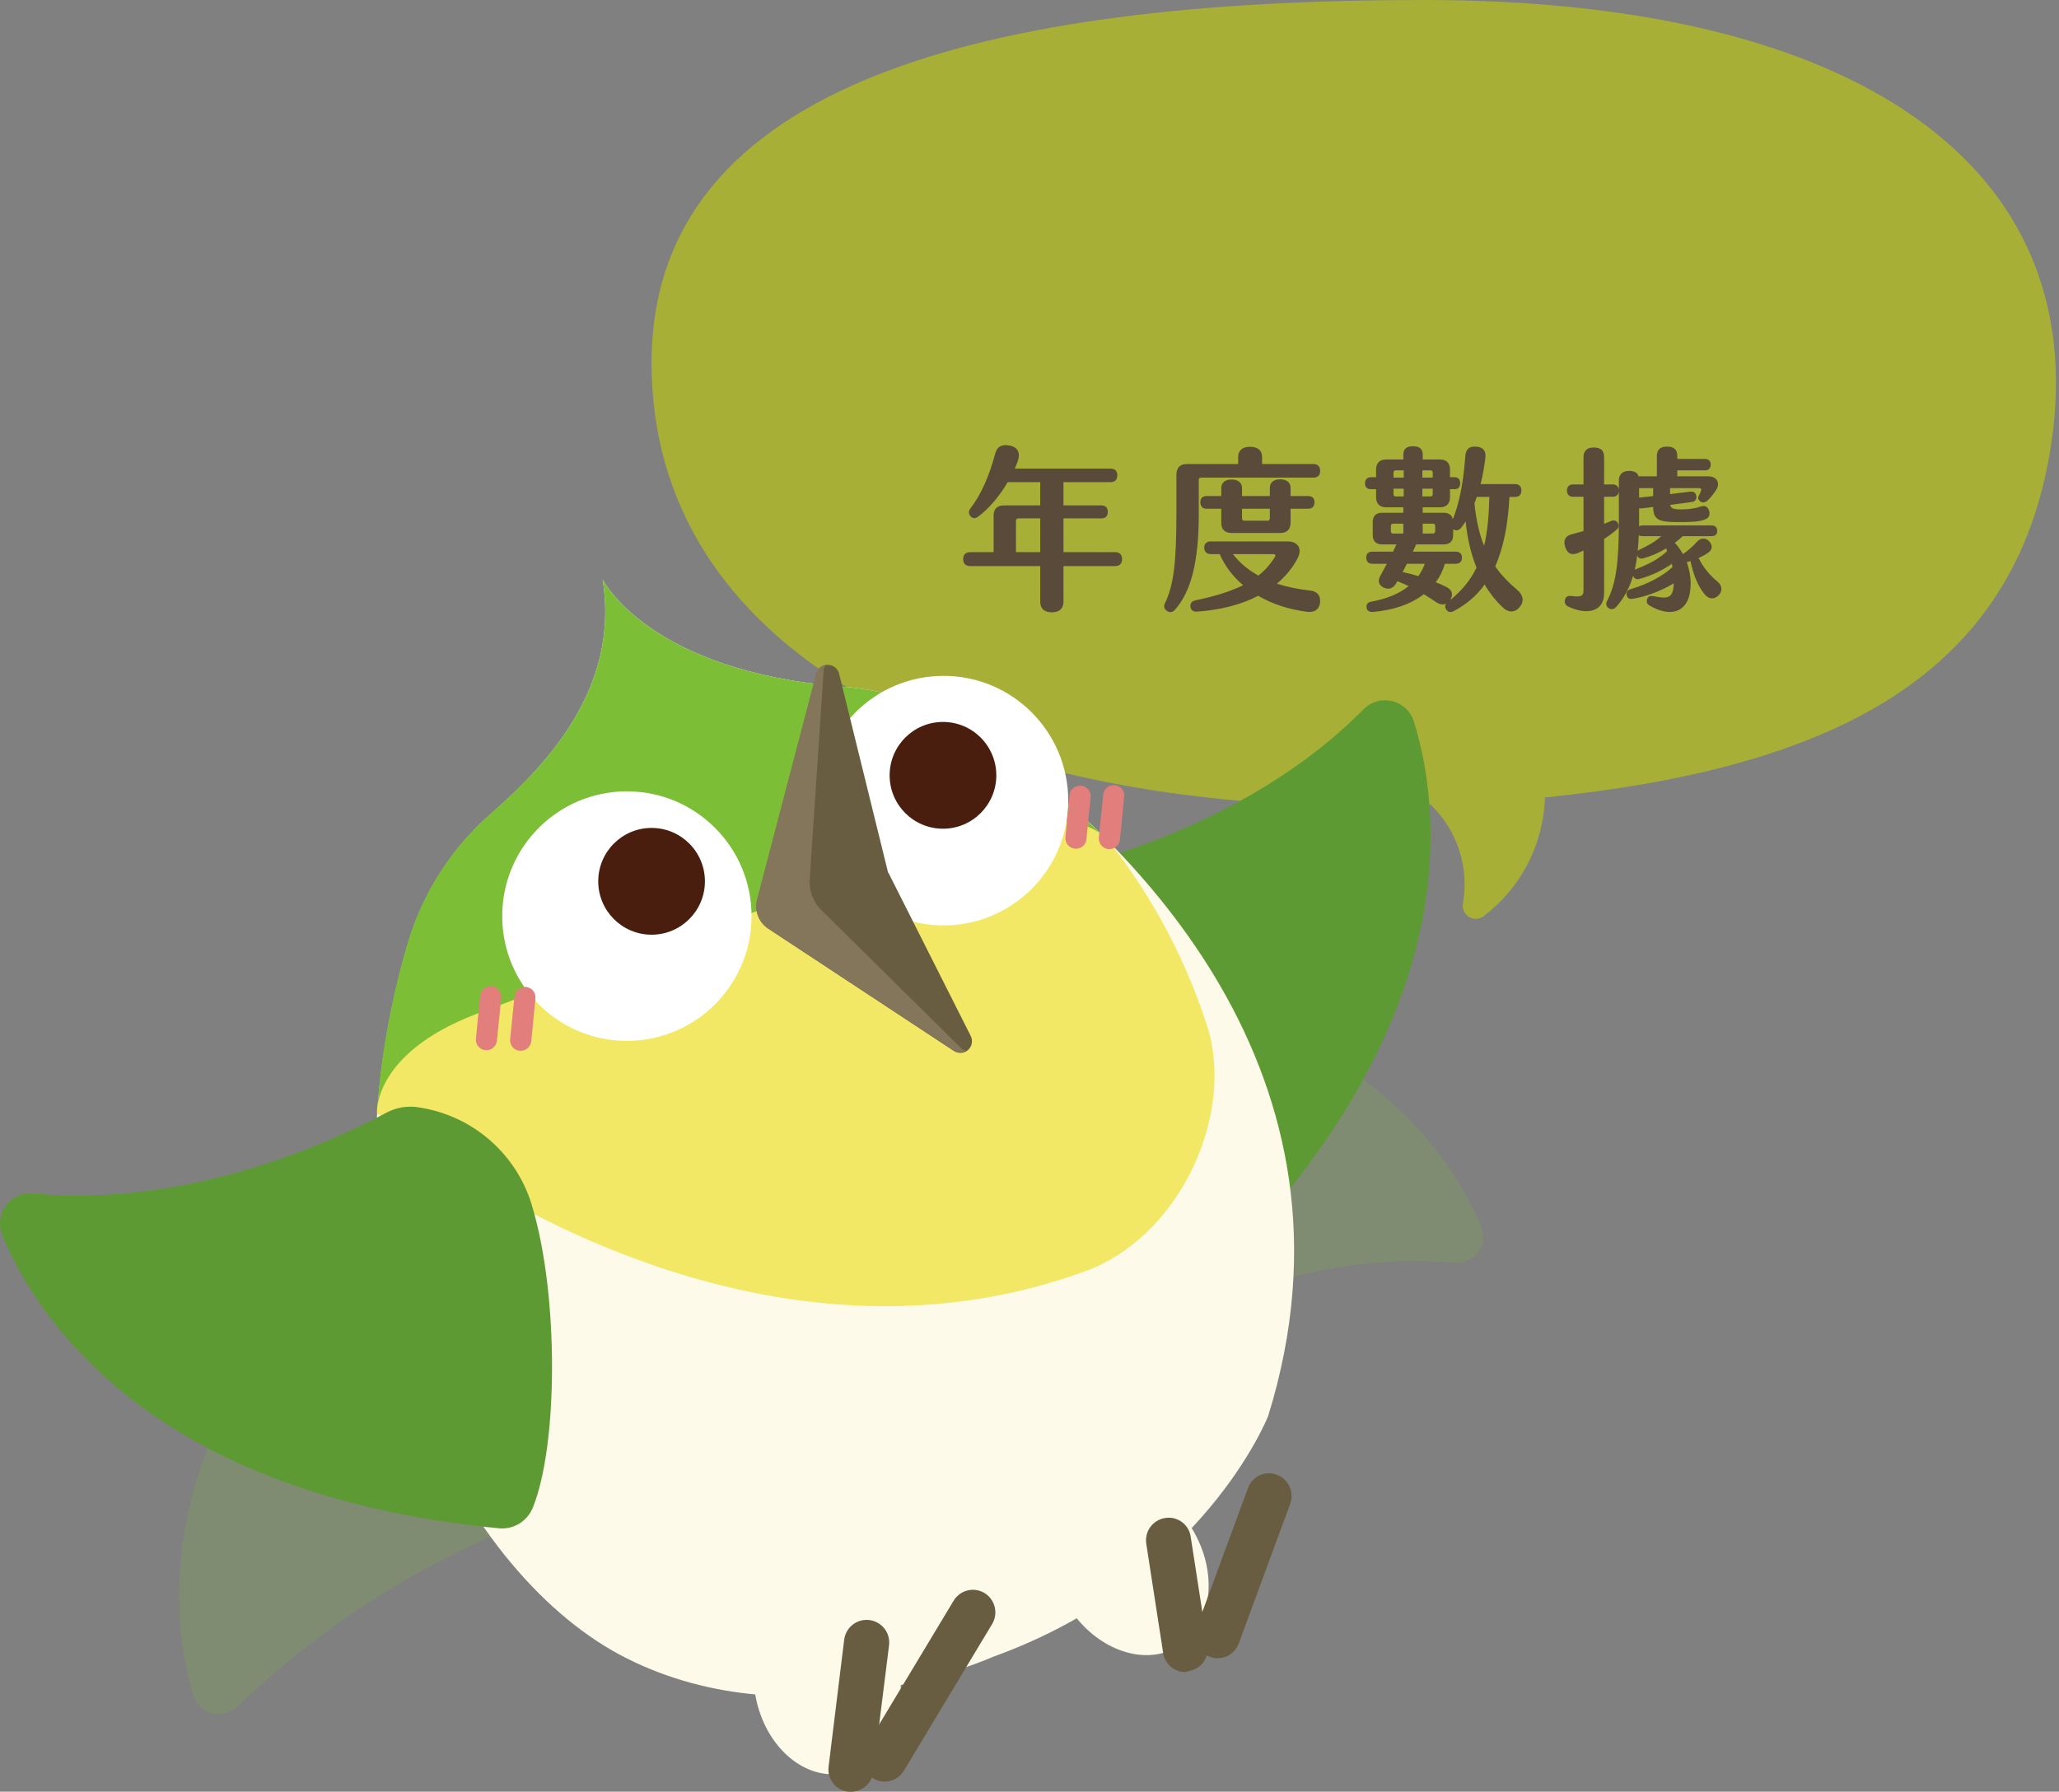 <svg width="632" height="550" viewBox="0 0 632 550" fill="none" xmlns="http://www.w3.org/2000/svg">
<rect x="0" y="0" width="632" height="550" fill="#808080" stroke="none"/>
<path opacity="0.7" d="M436.976 0C569.531 0 642.416 50.745 629.621 136.21C618.874 208 561.841 235.816 474.218 244.799C474.003 251.89 472.201 258.844 468.948 265.146C465.695 271.449 461.072 276.941 455.419 281.219C454.775 281.715 453.993 282.005 453.181 282.046C452.369 282.087 451.563 281.879 450.872 281.45C450.18 281.022 449.637 280.394 449.311 279.648C448.986 278.902 448.894 278.073 449.051 277.274C450.007 271.782 449.597 266.14 447.852 260.846C446.106 255.551 443.08 250.768 439.046 246.924C427.565 247.41 435.621 247.654 423.211 247.654C290.655 247.654 200 198.184 200 111.444C200 24.704 304.42 0 436.976 0Z" fill="#B8C318"/>
<path d="M342.302 169.5C343.652 169.5 344.408 170.256 344.408 171.606C344.408 173.01 343.652 173.766 342.302 173.766H326.426V184.62C326.426 186.888 325.13 187.968 322.862 187.968C320.594 187.968 319.298 186.888 319.298 184.62V173.766H297.806C296.402 173.766 295.646 173.01 295.646 171.606C295.646 170.256 296.402 169.5 297.806 169.5H304.988V158.268C304.988 156.216 306.122 155.136 308.174 155.136H319.298V148.008H309.308C306.77 152.328 303.422 156.27 300.29 158.538C299.426 159.24 298.616 159.24 297.968 158.538C297.266 157.782 297.212 156.972 297.86 156.108C301.208 151.734 303.746 145.794 305.42 139.422C306.068 136.884 307.742 136.236 310.172 136.83C312.548 137.37 313.304 139.26 312.278 141.906C312.008 142.554 311.792 143.202 311.468 143.85H340.844C342.194 143.85 342.95 144.552 342.95 145.902C342.95 147.252 342.194 148.008 340.844 148.008H326.426V155.136H338.036C339.332 155.136 340.034 155.838 340.034 157.134C340.034 158.43 339.332 159.132 338.036 159.132H326.426V169.5H342.302ZM319.298 169.5V159.132H312.494C312.116 159.132 311.846 159.402 311.846 159.78V169.5H319.298Z" fill="#594A39"/>
<path d="M367.952 147.306V157.998C367.952 172.2 365.63 181.596 360.662 187.158C359.96 188.022 358.88 188.13 358.124 187.482C357.314 186.888 357.098 186.132 357.584 185.16C360.338 179.544 361.094 172.2 361.094 157.35V145.74C361.094 143.634 362.174 142.446 364.226 142.446H380.048V140.286C380.048 138.288 381.344 137.154 383.72 137.154C386.042 137.154 387.392 138.288 387.392 140.286V142.446H403.214C404.51 142.446 405.212 143.256 405.212 144.552C405.212 145.848 404.51 146.604 403.214 146.604H368.6C368.222 146.604 367.952 146.928 367.952 147.306ZM377.996 163.614C375.944 163.614 374.864 162.48 374.864 160.482V156.162H370.328C369.086 156.162 368.438 155.406 368.438 154.164C368.438 152.976 369.086 152.274 370.328 152.274H374.864V149.844C374.864 148.17 375.998 147.198 378.05 147.198C379.994 147.198 381.236 148.17 381.236 149.844V152.274H389.768V149.79C389.768 148.116 390.902 147.144 392.954 147.144C394.952 147.144 396.14 148.116 396.14 149.79V152.274H401.54C402.782 152.274 403.484 152.976 403.484 154.164C403.484 155.46 402.782 156.162 401.54 156.162H396.14V160.482C396.14 162.48 395.006 163.614 393.008 163.614H377.996ZM381.236 156.162V159.186C381.236 159.564 381.506 159.834 381.884 159.834H389.12C389.498 159.834 389.768 159.564 389.768 159.186V156.162H381.236ZM402.404 181.326C404.51 181.596 405.482 183.108 405.158 185.214C404.726 187.428 403.16 188.022 401.162 187.806C395.762 187.104 390.632 185.484 386.204 182.892C380.912 185.646 374.486 187.266 367.412 187.752C366.332 187.806 365.576 187.374 365.414 186.348C365.252 185.43 365.684 184.566 366.872 184.296C372.92 183.054 377.726 181.542 381.56 179.652C378.482 177.006 375.998 173.82 374.378 170.094H371.57C370.382 170.094 369.626 169.284 369.626 168.096C369.626 166.908 370.382 166.206 371.57 166.206H395.276C398.408 166.206 399.812 168.474 398.3 171.336C396.734 174.36 394.574 176.952 391.928 179.166C395.06 180.192 398.57 180.894 402.404 181.326ZM378.428 170.094C380.588 172.848 383.18 175.008 386.258 176.682C388.31 175.062 389.984 173.172 391.334 170.958C391.658 170.472 391.388 170.094 390.902 170.094H378.428Z" fill="#594A39"/>
<path d="M465.746 181.11C467.474 182.622 467.96 184.512 466.502 186.294C464.99 188.13 462.992 188.184 461.156 186.348C459.104 184.404 457.268 182.082 455.702 179.436C453.272 182.838 450.14 185.538 446.198 187.59C445.226 188.13 444.362 187.86 443.876 187.05C443.498 186.402 443.498 185.862 443.876 185.322C443.012 185.7 441.986 185.592 440.96 184.944C439.664 184.026 438.314 183.216 437.018 182.406C433.13 185.43 427.784 187.32 421.358 187.86C420.278 187.914 419.576 187.428 419.468 186.51C419.36 185.538 419.738 184.89 420.98 184.674C425.678 183.81 429.512 182.244 432.374 179.922C431.294 179.382 430.106 178.896 428.918 178.41C428.756 178.734 428.54 179.058 428.378 179.328C427.406 180.84 425.895 181.056 424.49 180.246C423.086 179.382 422.816 178.248 423.788 176.574C424.328 175.548 425.03 174.36 425.678 173.064H421.25C420.062 173.064 419.36 172.362 419.36 171.174C419.36 169.986 420.062 169.338 421.25 169.338H427.568L428.648 167.124H424.328C422.33 167.124 421.358 166.152 421.358 164.154V160.374C421.358 158.322 422.33 157.404 424.328 157.404H430.754V155.73H425.516C423.518 155.73 422.384 154.65 422.384 152.652V150.168H420.764C419.63 150.168 418.982 149.52 418.982 148.386C418.982 147.198 419.684 146.496 420.764 146.496H422.384V144.12C422.384 142.122 423.518 141.042 425.516 141.042H430.754V139.53C430.754 137.802 431.78 136.992 433.724 136.992C435.668 136.992 436.694 137.802 436.694 139.53V141.042H441.932C443.984 141.042 445.064 142.122 445.064 144.12V146.496H446.522C447.548 146.496 448.196 147.144 448.196 148.332C448.196 149.52 447.548 150.168 446.522 150.168H445.064V152.652C445.064 154.65 443.984 155.73 441.932 155.73H436.694V157.404H443.012C444.686 157.404 445.658 158.052 445.928 159.402C448.142 154.11 449.276 146.928 449.762 140.124C449.924 137.748 451.112 136.938 453.164 137.1C455.216 137.262 456.188 138.342 455.918 140.61C455.594 143.31 455.108 146.01 454.46 148.602H465.044C466.286 148.602 466.988 149.304 466.988 150.546C466.988 151.788 466.286 152.544 465.044 152.544H463.316C462.884 160.914 461.534 168.042 458.942 173.874C460.832 176.574 463.1 178.896 465.746 181.11ZM427.73 145.038V146.604H430.862V144.39H428.378C428 144.39 427.73 144.66 427.73 145.038ZM436.586 144.39V146.604H439.772V145.038C439.772 144.66 439.502 144.39 439.124 144.39H436.586ZM428.378 152.382H430.862V150.006H427.73V151.734C427.73 152.112 428 152.382 428.378 152.382ZM436.586 150.006V152.382H439.124C439.502 152.382 439.772 152.112 439.772 151.734V150.006H436.586ZM457.16 152.544H453.272C453.056 153.192 452.84 153.894 452.57 154.542C453.11 159.726 454.082 163.992 455.54 167.556C456.566 163.344 456.998 158.484 457.16 152.544ZM445.118 184.242C448.79 181.218 451.382 178.032 453.218 174.252C451.544 170.148 450.41 165.396 449.87 160.05C449.384 160.806 448.898 161.508 448.412 162.102C447.71 162.858 446.9 162.966 446.144 162.534C446.09 162.534 446.09 162.48 446.036 162.426V164.154C446.036 166.152 445.064 167.124 443.012 167.124H434.696C434.372 167.826 434.048 168.582 433.67 169.338H446.846C448.034 169.338 448.736 169.986 448.736 171.174C448.736 172.416 448.034 173.064 446.846 173.064H443.498C442.904 175.116 441.986 177.006 440.69 178.734C441.77 179.166 442.796 179.598 443.768 180.084C445.712 181.002 446.144 182.352 445.226 184.026C445.172 184.08 445.172 184.134 445.118 184.242ZM426.92 163.128C426.92 163.506 427.19 163.776 427.568 163.776H430.754V160.752H427.568C427.19 160.752 426.92 161.022 426.92 161.4V163.128ZM439.88 160.752H436.694V163.776H439.88C440.258 163.776 440.528 163.506 440.528 163.128V161.4C440.528 161.022 440.258 160.752 439.88 160.752ZM431.834 173.064C431.402 173.928 430.97 174.792 430.538 175.602C432.05 175.926 433.724 176.358 435.344 176.844C436.154 175.71 436.856 174.468 437.342 173.064H431.834Z" fill="#594A39"/>
<path d="M527.09 178.464C528.602 179.652 528.818 181.38 527.522 182.73C526.172 184.08 524.552 183.972 523.364 182.568C521.15 180.03 519.746 176.304 518.882 172.254L517.748 172.578C518.504 174.63 518.936 176.898 518.936 179.22C518.936 187.86 513.104 189.912 506.3 185.862C505.49 185.43 505.328 184.674 505.598 183.864C505.868 183.108 506.516 182.838 507.488 183C512.132 183.972 513.59 183.594 513.752 179.058C510.296 181.164 505.598 183.108 501.116 183.81C500.144 183.972 499.55 183.648 499.334 182.784C499.064 181.974 499.442 181.218 500.414 180.894C505.868 179.274 510.188 176.952 513.374 174.09L513.158 173.064C510.35 175.062 506.678 176.79 503.222 177.708C502.196 177.978 501.602 177.546 501.278 176.736C500.144 180.57 498.47 183.594 496.148 186.24C495.392 187.104 494.42 187.212 493.664 186.618C492.962 186.024 492.854 185.268 493.286 184.458C495.986 179.328 496.904 172.902 496.904 159.888V147.522C496.904 145.632 498.038 144.552 500.036 144.552C501.602 144.552 502.628 145.092 502.952 146.226H508.568V140.016C508.568 137.964 509.702 137.1 511.7 137.1C513.752 137.1 514.832 137.964 514.832 139.908V140.88H523.31C524.444 140.88 525.092 141.528 525.092 142.608C525.092 143.742 524.444 144.39 523.31 144.39H514.832V146.226H524.39C527.036 146.226 528.116 148.332 526.766 150.384C525.686 152.058 524.714 153.138 523.904 153.84C523.202 154.326 522.5 154.38 521.852 153.894C521.258 153.408 521.096 152.868 521.42 152.22C521.69 151.68 521.96 151.14 522.122 150.654C522.284 150.114 522.068 149.844 521.636 149.844H512.618V151.68C514.562 151.464 516.56 151.194 518.774 150.924C519.8 150.816 520.502 151.194 520.664 152.274C520.826 153.3 520.34 154.002 519.206 154.11C517.046 154.434 514.832 154.704 512.672 154.974C512.834 156.054 513.59 156.378 515.966 156.378C518.126 156.378 520.286 156.108 521.96 155.514C523.148 155.136 524.012 155.298 524.498 156.54C525.038 157.836 524.714 158.862 523.472 159.402C521.798 160.104 519.854 160.266 514.832 160.266C508.73 160.266 507.488 159.294 507.434 155.622C506.192 155.784 505.004 155.946 503.816 156.054H503.114V161.562C503.384 161.4 503.762 161.292 504.194 161.292H525.362C526.442 161.292 527.09 161.886 527.09 162.966C527.09 164.046 526.442 164.586 525.362 164.586H516.506C515.804 165.234 514.994 165.936 514.076 166.638C515.048 167.664 515.858 168.798 516.56 170.094C518.072 169.068 519.476 167.88 520.934 166.26C521.96 165.126 523.526 164.964 524.66 166.206C525.848 167.556 525.578 168.906 524.012 169.878C523.202 170.418 522.284 170.904 521.366 171.282C522.77 174.144 524.876 176.682 527.09 178.464ZM495.014 148.71C496.202 148.71 496.904 149.412 496.904 150.6C496.904 151.788 496.202 152.49 495.014 152.49H492.368V160.806C493.07 160.536 493.772 160.266 494.474 159.942C495.392 159.564 496.094 159.726 496.58 160.536C497.012 161.346 496.85 162.102 496.094 162.696C495.014 163.614 493.718 164.586 492.368 165.45V182.136C492.368 187.59 487.4 189.048 481.352 186.186C480.434 185.754 480.164 184.998 480.38 184.08C480.596 183.162 481.19 182.838 482.324 182.946C485.402 183.378 486.05 182.946 486.05 181.218V169.014C485.51 169.23 484.97 169.5 484.43 169.716C482.486 170.58 481.082 169.986 480.434 167.88C479.732 165.882 480.488 164.478 482.486 163.992L486.05 163.02V152.49H482.864C481.622 152.49 480.974 151.788 480.974 150.6C480.974 149.412 481.622 148.71 482.864 148.71H486.05V140.34C486.05 138.342 487.184 137.37 489.182 137.37C491.234 137.37 492.368 138.234 492.368 140.286V148.71H495.014ZM507.434 152.274V149.844H503.114V152.76C503.222 152.76 503.33 152.706 503.492 152.706C504.788 152.598 506.084 152.436 507.434 152.274ZM504.194 164.586C503.708 164.586 503.33 164.478 503.006 164.316C502.952 166.044 502.844 167.664 502.682 169.176C502.844 168.96 503.114 168.744 503.438 168.636C505.814 167.556 508.244 166.152 509.918 164.586H504.194ZM502.196 174.684C506.246 173.118 509.162 171.606 511.754 169.122C511.646 168.852 511.538 168.636 511.376 168.366C509.27 169.608 506.84 170.742 504.356 171.39C503.384 171.66 502.844 171.282 502.52 170.472C502.358 172.092 502.088 173.55 501.764 174.954C501.872 174.846 502.034 174.738 502.196 174.684Z" fill="#594A39"/>
<path opacity="0.2" d="M348.26 411.301C348.26 411.301 395.133 382.773 446.433 387.629C447.829 387.765 449.237 387.534 450.516 386.959C451.795 386.385 452.902 385.485 453.729 384.351C454.555 383.217 455.07 381.89 455.227 380.495C455.383 379.1 455.175 377.688 454.62 376.399C444.008 351.027 407.746 297.49 291.684 296.336" fill="#7DBE37"/>
<path opacity="0.2" d="M157.796 468.601C126.28 481.507 97.479 500.248 72.902 523.839C71.924 524.836 70.701 525.562 69.358 525.946C68.015 526.33 66.596 526.357 65.239 526.026C63.882 525.696 62.635 525.019 61.618 524.061C60.601 523.103 59.85 521.897 59.439 520.561C51.253 494.217 44.521 429.512 132.871 354.366" fill="#7DBE37"/>
<path d="M315.092 269.203C315.092 269.203 377.124 259.675 418.601 217.671C419.731 216.544 421.134 215.728 422.672 215.303C424.209 214.877 425.828 214.856 427.377 215.24C428.925 215.625 430.349 216.403 431.51 217.499C432.67 218.594 433.529 219.969 434.003 221.494C443.341 251.844 451.042 325.472 349.897 411.726" fill="#5E9A33"/>
<path d="M361.569 505.445C372.165 499.014 374.112 482.833 365.917 469.303C357.721 455.773 342.486 450.017 331.891 456.448C321.295 462.879 319.352 479.061 327.547 492.592C335.743 506.122 350.974 511.876 361.569 505.445Z" fill="#FEFAE9"/>
<path d="M258.246 544.437C270.492 542.55 278.47 528.344 276.065 512.705C273.661 497.066 261.785 485.917 249.538 487.804C237.291 489.69 229.311 503.899 231.716 519.538C234.12 535.177 245.999 546.324 258.246 544.437Z" fill="#FEFAE9"/>
<path d="M184.963 177.851C184.963 177.851 198.848 206.015 258.395 210.749C274.963 212.046 290.86 217.861 304.359 227.563C346.261 257.913 421.937 329.418 389.253 434.671C389.253 434.671 369.484 485.232 304.783 508.602C304.783 508.602 244.995 535.615 192.3 509.028C143.789 484.749 93.397 398.372 125.171 289.78C129.767 274.108 138.779 260.095 151.126 249.416C167.195 235.273 190.481 211.357 184.963 177.851Z" fill="#FEFAE9"/>
<path d="M115.711 340.951C117 323.611 120.131 306.457 125.049 289.78C129.646 274.108 138.658 260.095 151.004 249.416C167.195 235.273 190.481 211.357 184.963 177.851C184.963 177.851 198.848 206.015 258.395 210.749C274.963 212.046 290.86 217.861 304.359 227.563C317.473 237.054 329.766 247.633 341.107 259.188C335.043 275.576 311.212 331.48 248.876 354.182C248.876 354.182 190.781 376.825 115.711 340.951Z" fill="#7DBE37"/>
<path d="M340.8 258.886C354.369 276.186 364.646 295.834 371.119 316.853C378.396 343.925 361.478 379.919 333.099 390.238C220.614 431.21 115.709 341.678 115.709 341.678C115.709 341.678 114.375 323.468 146.028 311.328C177.682 299.188 300.417 255.122 300.417 255.122C300.417 255.122 330.916 245.471 340.8 258.886Z" fill="#F2E865"/>
<path d="M289.623 284.075C310.755 284.075 327.886 266.927 327.886 245.773C327.886 224.62 310.755 207.472 289.623 207.472C268.491 207.472 251.36 224.62 251.36 245.773C251.36 266.927 268.491 284.075 289.623 284.075Z" fill="white"/>
<path d="M192.419 319.523C213.551 319.523 230.682 302.375 230.682 281.222C230.682 260.069 213.551 242.92 192.419 242.92C171.287 242.92 154.156 260.069 154.156 281.222C154.156 302.375 171.287 319.523 192.419 319.523Z" fill="white"/>
<path d="M330.253 260.524H329.948C329.52 260.486 329.105 260.361 328.725 260.159C328.345 259.957 328.008 259.681 327.736 259.347C327.465 259.013 327.264 258.628 327.144 258.215C327.024 257.801 326.987 257.368 327.038 256.94L328.311 243.831C328.466 243.033 328.913 242.321 329.563 241.834C330.213 241.346 331.023 241.118 331.831 241.193C332.64 241.269 333.39 241.643 333.939 242.243C334.488 242.842 334.796 243.623 334.801 244.436L333.466 257.61C333.404 258.415 333.036 259.164 332.438 259.706C331.84 260.248 331.059 260.542 330.253 260.524Z" fill="#E27E7C"/>
<path d="M340.501 260.645H340.196C339.337 260.553 338.55 260.124 338.005 259.453C337.46 258.782 337.2 257.922 337.285 257.061L338.621 243.952C338.658 243.523 338.78 243.105 338.982 242.725C339.183 242.345 339.46 242.01 339.793 241.738C340.127 241.466 340.511 241.263 340.924 241.142C341.337 241.022 341.77 240.988 342.197 241.039C342.624 241.076 343.04 241.198 343.417 241.4C343.794 241.603 344.125 241.88 344.391 242.215C344.658 242.55 344.853 242.937 344.966 243.35C345.079 243.764 345.108 244.195 345.049 244.619L343.776 257.731C343.699 258.541 343.317 259.292 342.71 259.832C342.102 260.373 341.314 260.663 340.501 260.645Z" fill="#E27E7C"/>
<path d="M149.004 322.378C148.575 322.34 148.158 322.215 147.778 322.013C147.398 321.811 147.063 321.538 146.792 321.204C146.521 320.87 146.32 320.482 146.2 320.069C146.08 319.655 146.043 319.222 146.093 318.794L147.366 305.685C147.458 304.825 147.886 304.035 148.557 303.489C149.227 302.943 150.083 302.687 150.943 302.772C151.372 302.809 151.789 302.932 152.169 303.133C152.549 303.335 152.883 303.612 153.155 303.946C153.426 304.279 153.63 304.664 153.75 305.078C153.87 305.491 153.904 305.925 153.854 306.352L152.521 319.464C152.483 319.887 152.361 320.298 152.163 320.673C151.965 321.049 151.696 321.384 151.369 321.655C151.042 321.925 150.665 322.129 150.259 322.253C149.853 322.377 149.426 322.419 149.004 322.378Z" fill="#E27E7C"/>
<path d="M159.495 322.558C159.072 322.52 158.662 322.4 158.286 322.203C157.911 322.005 157.577 321.733 157.306 321.405C157.036 321.078 156.832 320.7 156.708 320.294C156.584 319.887 156.542 319.46 156.584 319.037L157.919 305.866C158.026 305.024 158.447 304.255 159.101 303.714C159.754 303.173 160.587 302.899 161.434 302.952C161.862 302.99 162.28 303.115 162.66 303.317C163.04 303.519 163.374 303.792 163.646 304.126C163.917 304.46 164.121 304.848 164.241 305.261C164.361 305.675 164.395 306.108 164.344 306.536L163.071 319.645C162.965 320.498 162.536 321.277 161.869 321.82C161.203 322.363 160.351 322.627 159.495 322.558Z" fill="#E27E7C"/>
<path d="M199.999 286.927C209.042 286.927 216.372 279.59 216.372 270.538C216.372 261.487 209.042 254.149 199.999 254.149C190.957 254.149 183.627 261.487 183.627 270.538C183.627 279.59 190.957 286.927 199.999 286.927Z" fill="#4A1E0E"/>
<path d="M289.441 254.393C298.483 254.393 305.813 247.055 305.813 238.004C305.813 228.952 298.483 221.615 289.441 221.615C280.399 221.615 273.068 228.952 273.068 238.004C273.068 247.055 280.399 254.393 289.441 254.393Z" fill="#4A1E0E"/>
<path d="M373.728 509.03C372.92 509.037 372.117 508.891 371.362 508.603C369.643 507.973 368.242 506.687 367.469 505.025C366.696 503.364 366.616 501.464 367.241 499.741L383.067 456.768C383.377 455.916 383.853 455.135 384.467 454.468C385.082 453.802 385.823 453.264 386.646 452.885C387.47 452.507 388.359 452.295 389.264 452.263C390.169 452.231 391.072 452.379 391.92 452.699C393.629 453.341 395.019 454.631 395.79 456.288C396.561 457.945 396.653 459.837 396.044 461.561L380.215 504.536C379.721 505.858 378.835 506.997 377.675 507.8C376.515 508.603 375.138 509.033 373.728 509.03Z" fill="#695D41"/>
<path d="M363.847 513.277C362.162 513.275 360.534 512.658 359.272 511.54C358.011 510.422 357.2 508.881 356.993 507.207L351.841 473.884C351.562 472.074 352.01 470.224 353.09 468.745C354.17 467.266 355.791 466.276 357.6 465.992C358.497 465.837 359.419 465.864 360.306 466.072C361.193 466.28 362.028 466.666 362.763 467.204C363.499 467.742 364.117 468.422 364.584 469.205C365.052 469.987 365.359 470.856 365.484 471.759L370.636 505.085C370.915 506.896 370.467 508.742 369.387 510.221C368.307 511.701 366.686 512.691 364.877 512.975L363.847 513.277Z" fill="#695D41"/>
<path d="M261.242 550H260.395C259.487 549.903 258.607 549.625 257.808 549.182C257.009 548.74 256.306 548.14 255.741 547.422C255.176 546.704 254.76 545.882 254.518 545C254.276 544.119 254.213 543.198 254.332 542.291L259.122 503.323C259.238 502.418 259.528 501.545 259.981 500.753C260.433 499.961 261.037 499.266 261.757 498.708C262.478 498.15 263.303 497.738 264.182 497.499C265.062 497.259 265.979 497.196 266.883 497.312C267.786 497.428 268.659 497.722 269.45 498.175C270.241 498.628 270.935 499.231 271.493 499.953C272.05 500.674 272.459 501.497 272.698 502.377C272.937 503.257 273.003 504.179 272.887 505.083L268.034 543.99C267.828 545.648 267.026 547.175 265.775 548.281C264.525 549.388 262.911 549.999 261.242 550Z" fill="#695D41"/>
<path d="M271.551 546.903C270.28 546.943 269.03 546.583 267.975 545.872C266.41 544.927 265.282 543.402 264.839 541.627C264.396 539.853 264.673 537.973 265.609 536.402L292.716 491.364C293.66 489.798 295.183 488.671 296.956 488.228C298.728 487.784 300.603 488.058 302.173 488.995C303.741 489.952 304.871 491.491 305.314 493.275C305.757 495.059 305.477 496.947 304.538 498.527L277.435 543.566C276.822 544.58 275.957 545.421 274.927 546.005C273.897 546.59 272.735 546.897 271.551 546.903Z" fill="#695D41"/>
<path d="M272.582 267.806L257.544 206.742C257.34 205.98 256.893 205.308 256.268 204.827C255.643 204.347 254.876 204.086 254.088 204.086C253.3 204.086 252.534 204.347 251.909 204.827C251.284 205.308 250.833 205.98 250.63 206.742L232.439 276.185C232.001 277.826 232.089 279.56 232.687 281.15C233.285 282.739 234.365 284.103 235.775 285.047L292.716 322.558C293.374 323.02 294.166 323.248 294.969 323.204C295.772 323.159 296.537 322.845 297.139 322.312C297.742 321.778 298.148 321.059 298.291 320.266C298.434 319.474 298.308 318.656 297.93 317.946L272.703 267.928L272.582 267.806Z" fill="#695D41"/>
<path d="M232.379 276.123L250.571 206.683C250.729 206.001 251.092 205.384 251.613 204.916C252.134 204.449 252.787 204.154 253.481 204.072C253.028 204.567 252.789 205.223 252.815 205.895L248.51 270.234C248.445 271.859 248.704 273.483 249.277 275.006C249.85 276.528 250.723 277.921 251.844 279.099L294.836 321.589C295.038 321.833 295.289 322.032 295.57 322.178C295.851 322.324 296.157 322.412 296.473 322.436C295.901 322.825 295.226 323.035 294.534 323.035C293.842 323.035 293.167 322.825 292.594 322.436L235.654 284.926C234.266 283.978 233.206 282.622 232.619 281.046C232.033 279.47 231.949 277.749 232.379 276.123Z" fill="#84765B"/>
<path d="M10.261 366.385C59.197 370.998 104.615 349.084 118.38 341.679C121.555 339.918 125.24 339.319 128.809 339.98C136.972 341.244 144.598 344.844 150.763 350.348C156.929 355.852 161.37 363.022 163.554 370.997C171.559 398.373 171.255 443.837 163.554 462.776C162.741 464.813 161.292 466.536 159.424 467.684C157.556 468.832 155.369 469.344 153.185 469.148C47.068 458.89 11.836 405.659 0.739 379.254C0.107 377.765 -0.126 376.137 0.064 374.53C0.254 372.923 0.861 371.393 1.823 370.093C2.785 368.793 4.071 367.765 5.551 367.114C7.031 366.464 8.654 366.214 10.261 366.385Z" fill="#5E9A33"/>
</svg>
